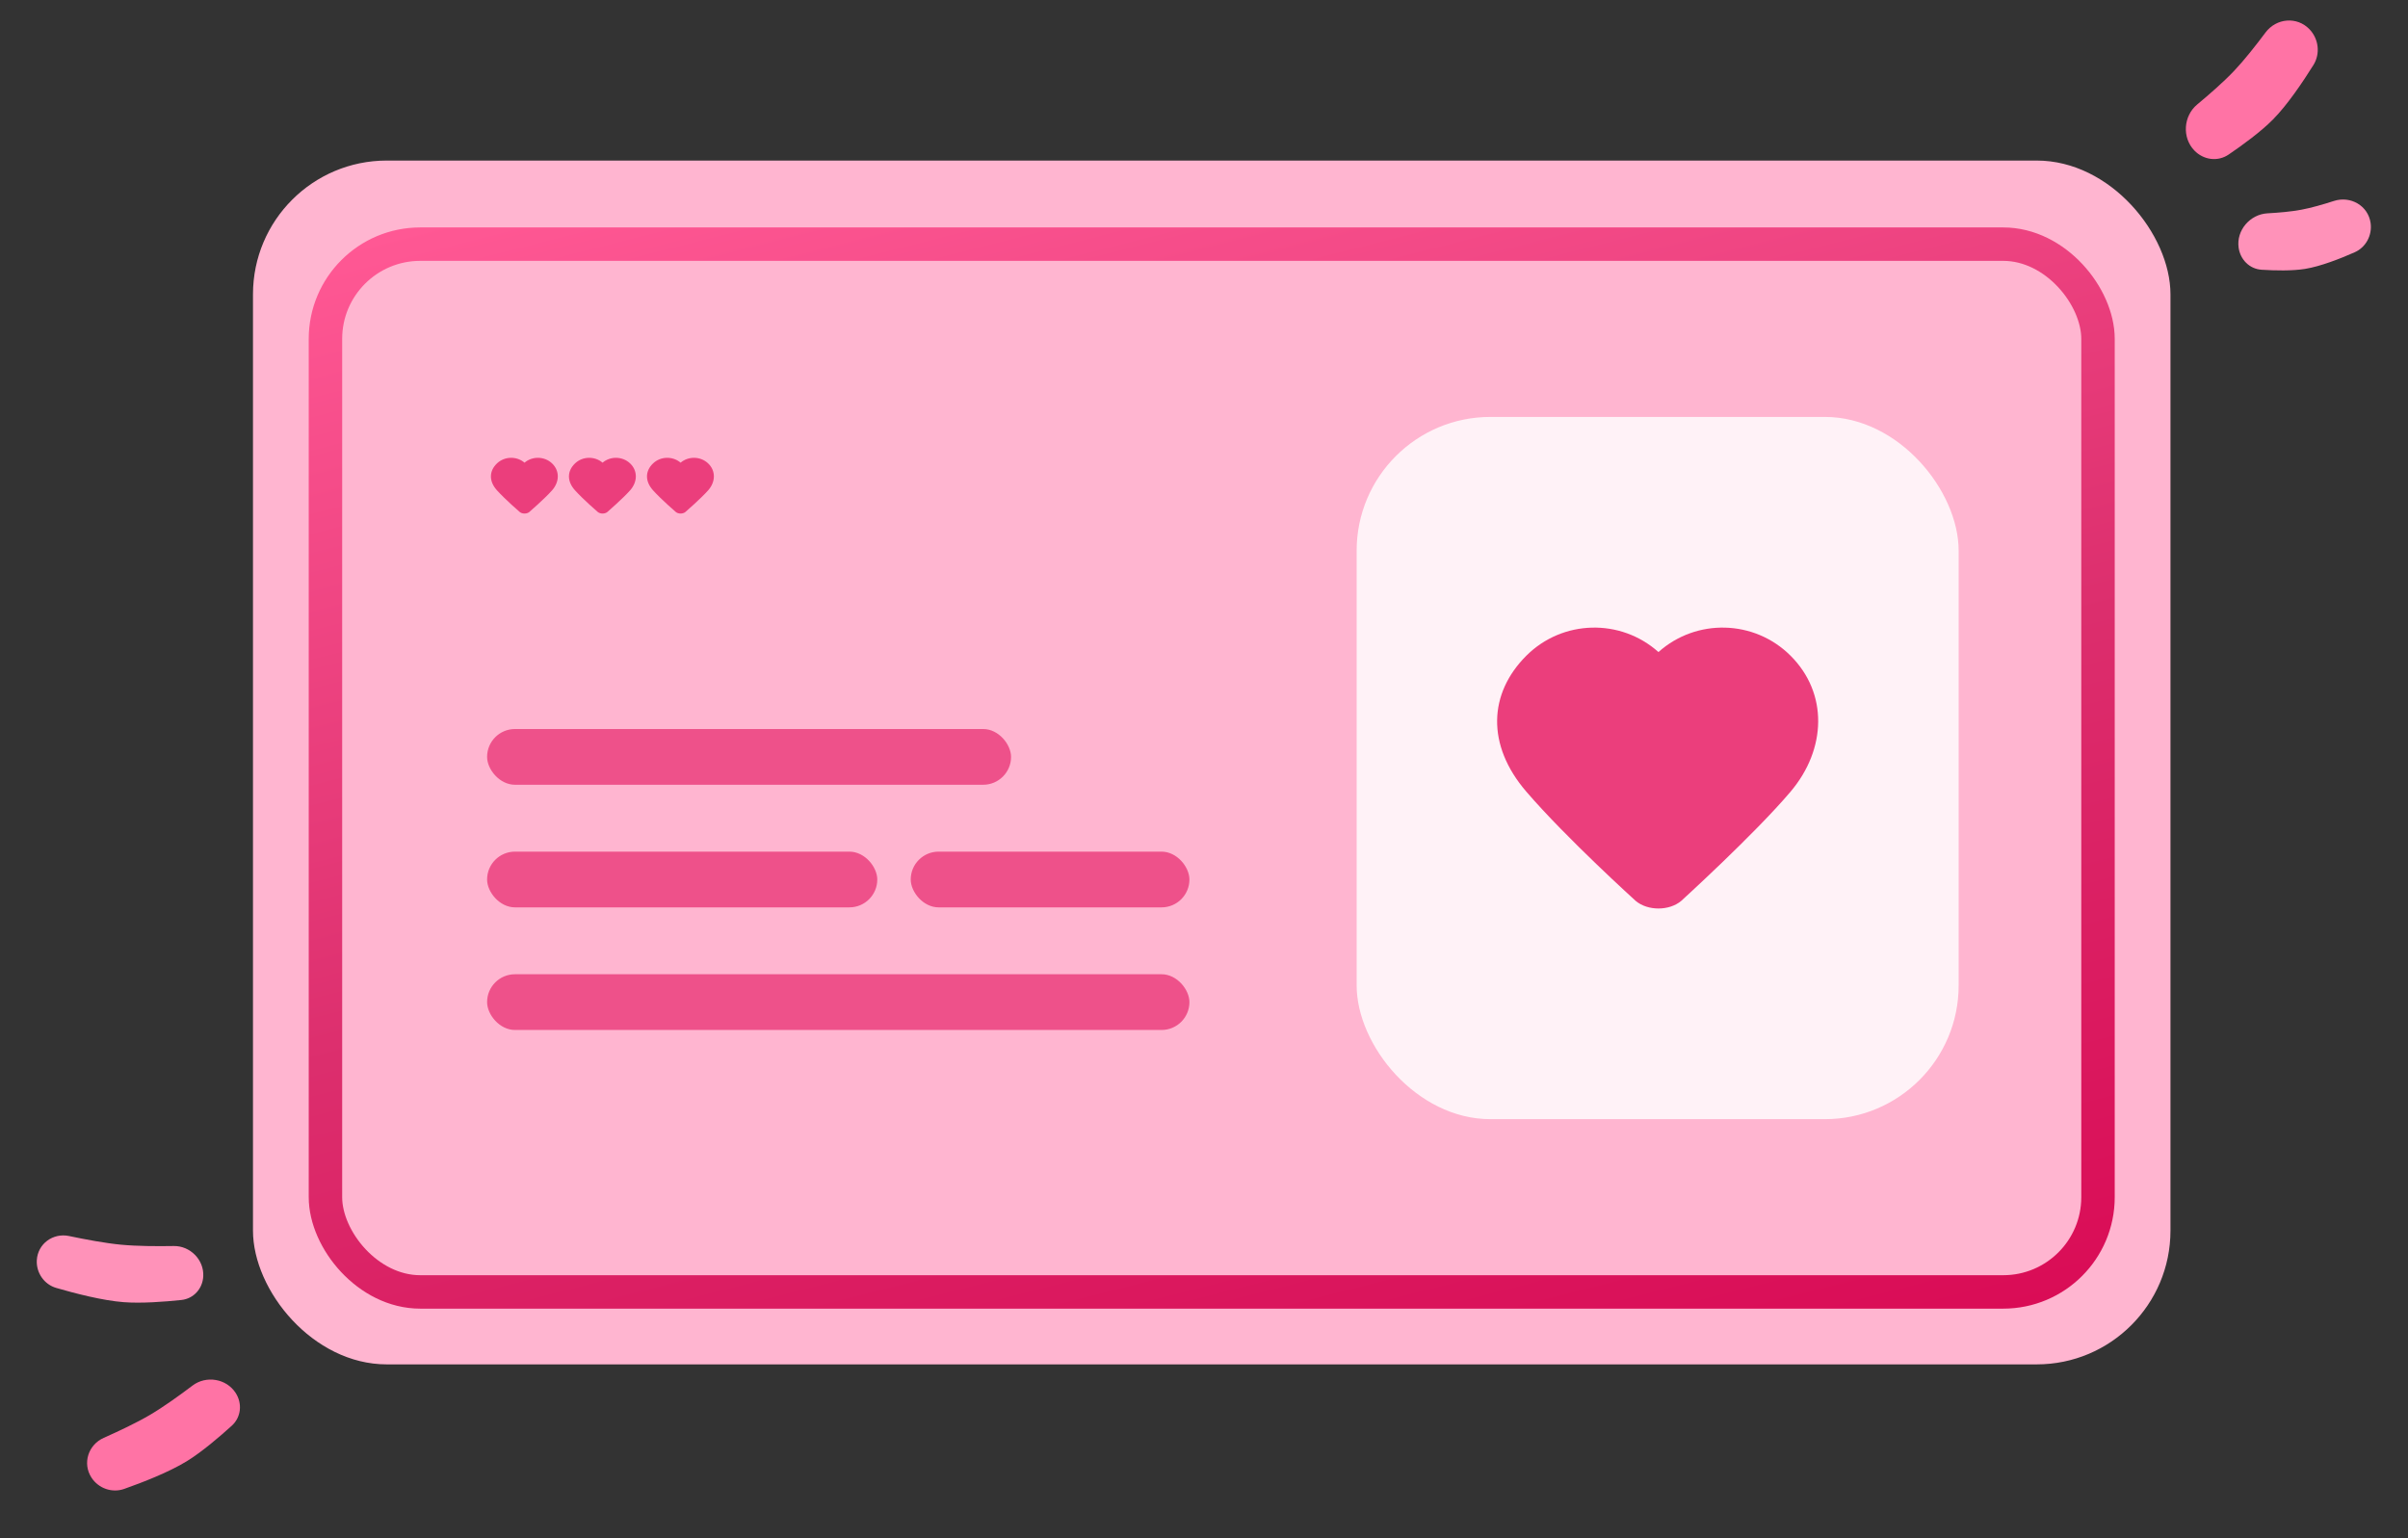 <svg width="216" height="138" viewBox="0 0 216 138" fill="none" xmlns="http://www.w3.org/2000/svg">
<rect x="0" y="0" width="216" height="138" fill="#333333" stroke="none"/>
<g clip-path="url(#clip0_2579_8631)">
<rect x="22.693" y="14.404" width="172" height="108" rx="12" fill="#FFB5D0"/>
<rect x="29.193" y="21.904" width="159" height="94" rx="8.5" stroke="url(#paint0_linear_2579_8631)" stroke-width="3"/>
<rect x="43.693" y="76.404" width="35" height="5" rx="2.5" fill="#EE518A"/>
<rect x="81.693" y="76.404" width="25" height="5" rx="2.5" fill="#EE518A"/>
<rect x="43.693" y="87.404" width="63" height="5" rx="2.5" fill="#EE518A"/>
<rect x="43.693" y="65.404" width="47" height="5" rx="2.5" fill="#EE518A"/>
<rect x="121.693" y="37.404" width="54" height="63" rx="12" fill="#FFF2F7"/>
<path d="M148.765 58.499C145.377 55.467 140.166 55.577 136.91 58.83C133.541 62.196 133.302 66.824 136.91 71.02C140.519 75.216 146.731 80.83 146.731 80.83C147.806 81.73 149.724 81.73 150.799 80.83C150.799 80.83 157.394 74.833 160.619 71.02C163.845 67.207 163.989 62.196 160.619 58.83C157.363 55.577 152.153 55.467 148.765 58.499Z" fill="#EB3E7C"/>
<rect x="-1515.81" y="-96.096" width="2903" height="3768" stroke="#171BFF" stroke-width="21"/>
<path d="M61.05 41.508C60.345 40.906 59.259 40.928 58.581 41.573C57.879 42.241 57.829 43.159 58.581 43.992C59.333 44.825 60.627 45.938 60.627 45.938C60.851 46.117 61.25 46.117 61.474 45.938C61.474 45.938 62.848 44.749 63.52 43.992C64.192 43.235 64.222 42.241 63.52 41.573C62.842 40.928 61.756 40.906 61.05 41.508Z" fill="#EB3E7C"/>
<path d="M54.05 41.508C53.345 40.906 52.259 40.928 51.581 41.573C50.879 42.241 50.829 43.159 51.581 43.992C52.333 44.825 53.627 45.938 53.627 45.938C53.851 46.117 54.25 46.117 54.474 45.938C54.474 45.938 55.848 44.749 56.52 43.992C57.192 43.235 57.222 42.241 56.52 41.573C55.842 40.928 54.756 40.906 54.05 41.508Z" fill="#EB3E7C"/>
<path d="M47.05 41.508C46.345 40.906 45.259 40.928 44.581 41.573C43.879 42.241 43.829 43.159 44.581 43.992C45.333 44.825 46.627 45.938 46.627 45.938C46.851 46.117 47.25 46.117 47.474 45.938C47.474 45.938 48.848 44.749 49.52 43.992C50.192 43.235 50.222 42.241 49.52 41.573C48.842 40.928 47.756 40.906 47.05 41.508Z" fill="#EB3E7C"/>
</g>
<path d="M203.216 2.92C204.186 1.622 206.038 1.459 207.158 2.619C207.987 3.477 208.154 4.812 207.517 5.833C206.592 7.315 205.193 9.4 203.891 10.717C202.803 11.819 201.151 13.022 199.913 13.864C198.939 14.528 197.664 14.36 196.837 13.504C195.714 12.341 195.854 10.399 197.092 9.372C198.2 8.452 199.472 7.34 200.398 6.362C201.314 5.396 202.355 4.074 203.216 2.92Z" fill="#FF73A5"/>
<path d="M6.199 110.89C4.746 110.584 3.378 111.593 3.301 113.068C3.244 114.186 3.957 115.228 5.04 115.544C6.714 116.032 9.206 116.679 11.094 116.823C12.676 116.945 14.774 116.785 16.267 116.628C17.367 116.513 18.176 115.615 18.233 114.501C18.31 113.021 17.055 111.759 15.581 111.786C14.088 111.812 12.271 111.803 10.847 111.666C9.438 111.531 7.66 111.198 6.199 110.89Z" fill="#FF92B9"/>
<path d="M209.351 18.03C210.852 17.546 212.427 18.454 212.646 20.008C212.8 21.093 212.231 22.184 211.218 22.632C209.936 23.199 208.16 23.899 206.761 24.125C205.598 24.312 204.057 24.275 202.871 24.2C201.792 24.131 200.96 23.302 200.807 22.22C200.587 20.662 201.834 19.224 203.397 19.138C204.418 19.082 205.526 18.985 206.426 18.816C207.315 18.65 208.379 18.344 209.351 18.03Z" fill="#FF92B9"/>
<path d="M9.312 128.993C7.912 129.615 7.376 131.286 8.206 132.565C8.829 133.525 10.045 133.963 11.134 133.579C12.78 132.999 15.158 132.075 16.758 131.091C18.098 130.267 19.681 128.914 20.792 127.906C21.63 127.145 21.756 125.916 21.134 124.958C20.302 123.676 18.488 123.385 17.274 124.303C16.097 125.193 14.659 126.227 13.45 126.938C12.256 127.64 10.66 128.394 9.312 128.993Z" fill="#FF73A5"/>
<defs>
<linearGradient id="paint0_linear_2579_8631" x1="36.803" y1="20.404" x2="73.875" y2="166.056" gradientUnits="userSpaceOnUse">
<stop stop-color="#FF5894"/>
<stop offset="0.471" stop-color="#DC2E6D"/>
<stop offset="1" stop-color="#D9004E"/>
</linearGradient>
<clipPath id="clip0_2579_8631">
<rect x="22.693" y="14.404" width="172" height="108" rx="12" fill="white"/>
</clipPath>
</defs>
</svg>
